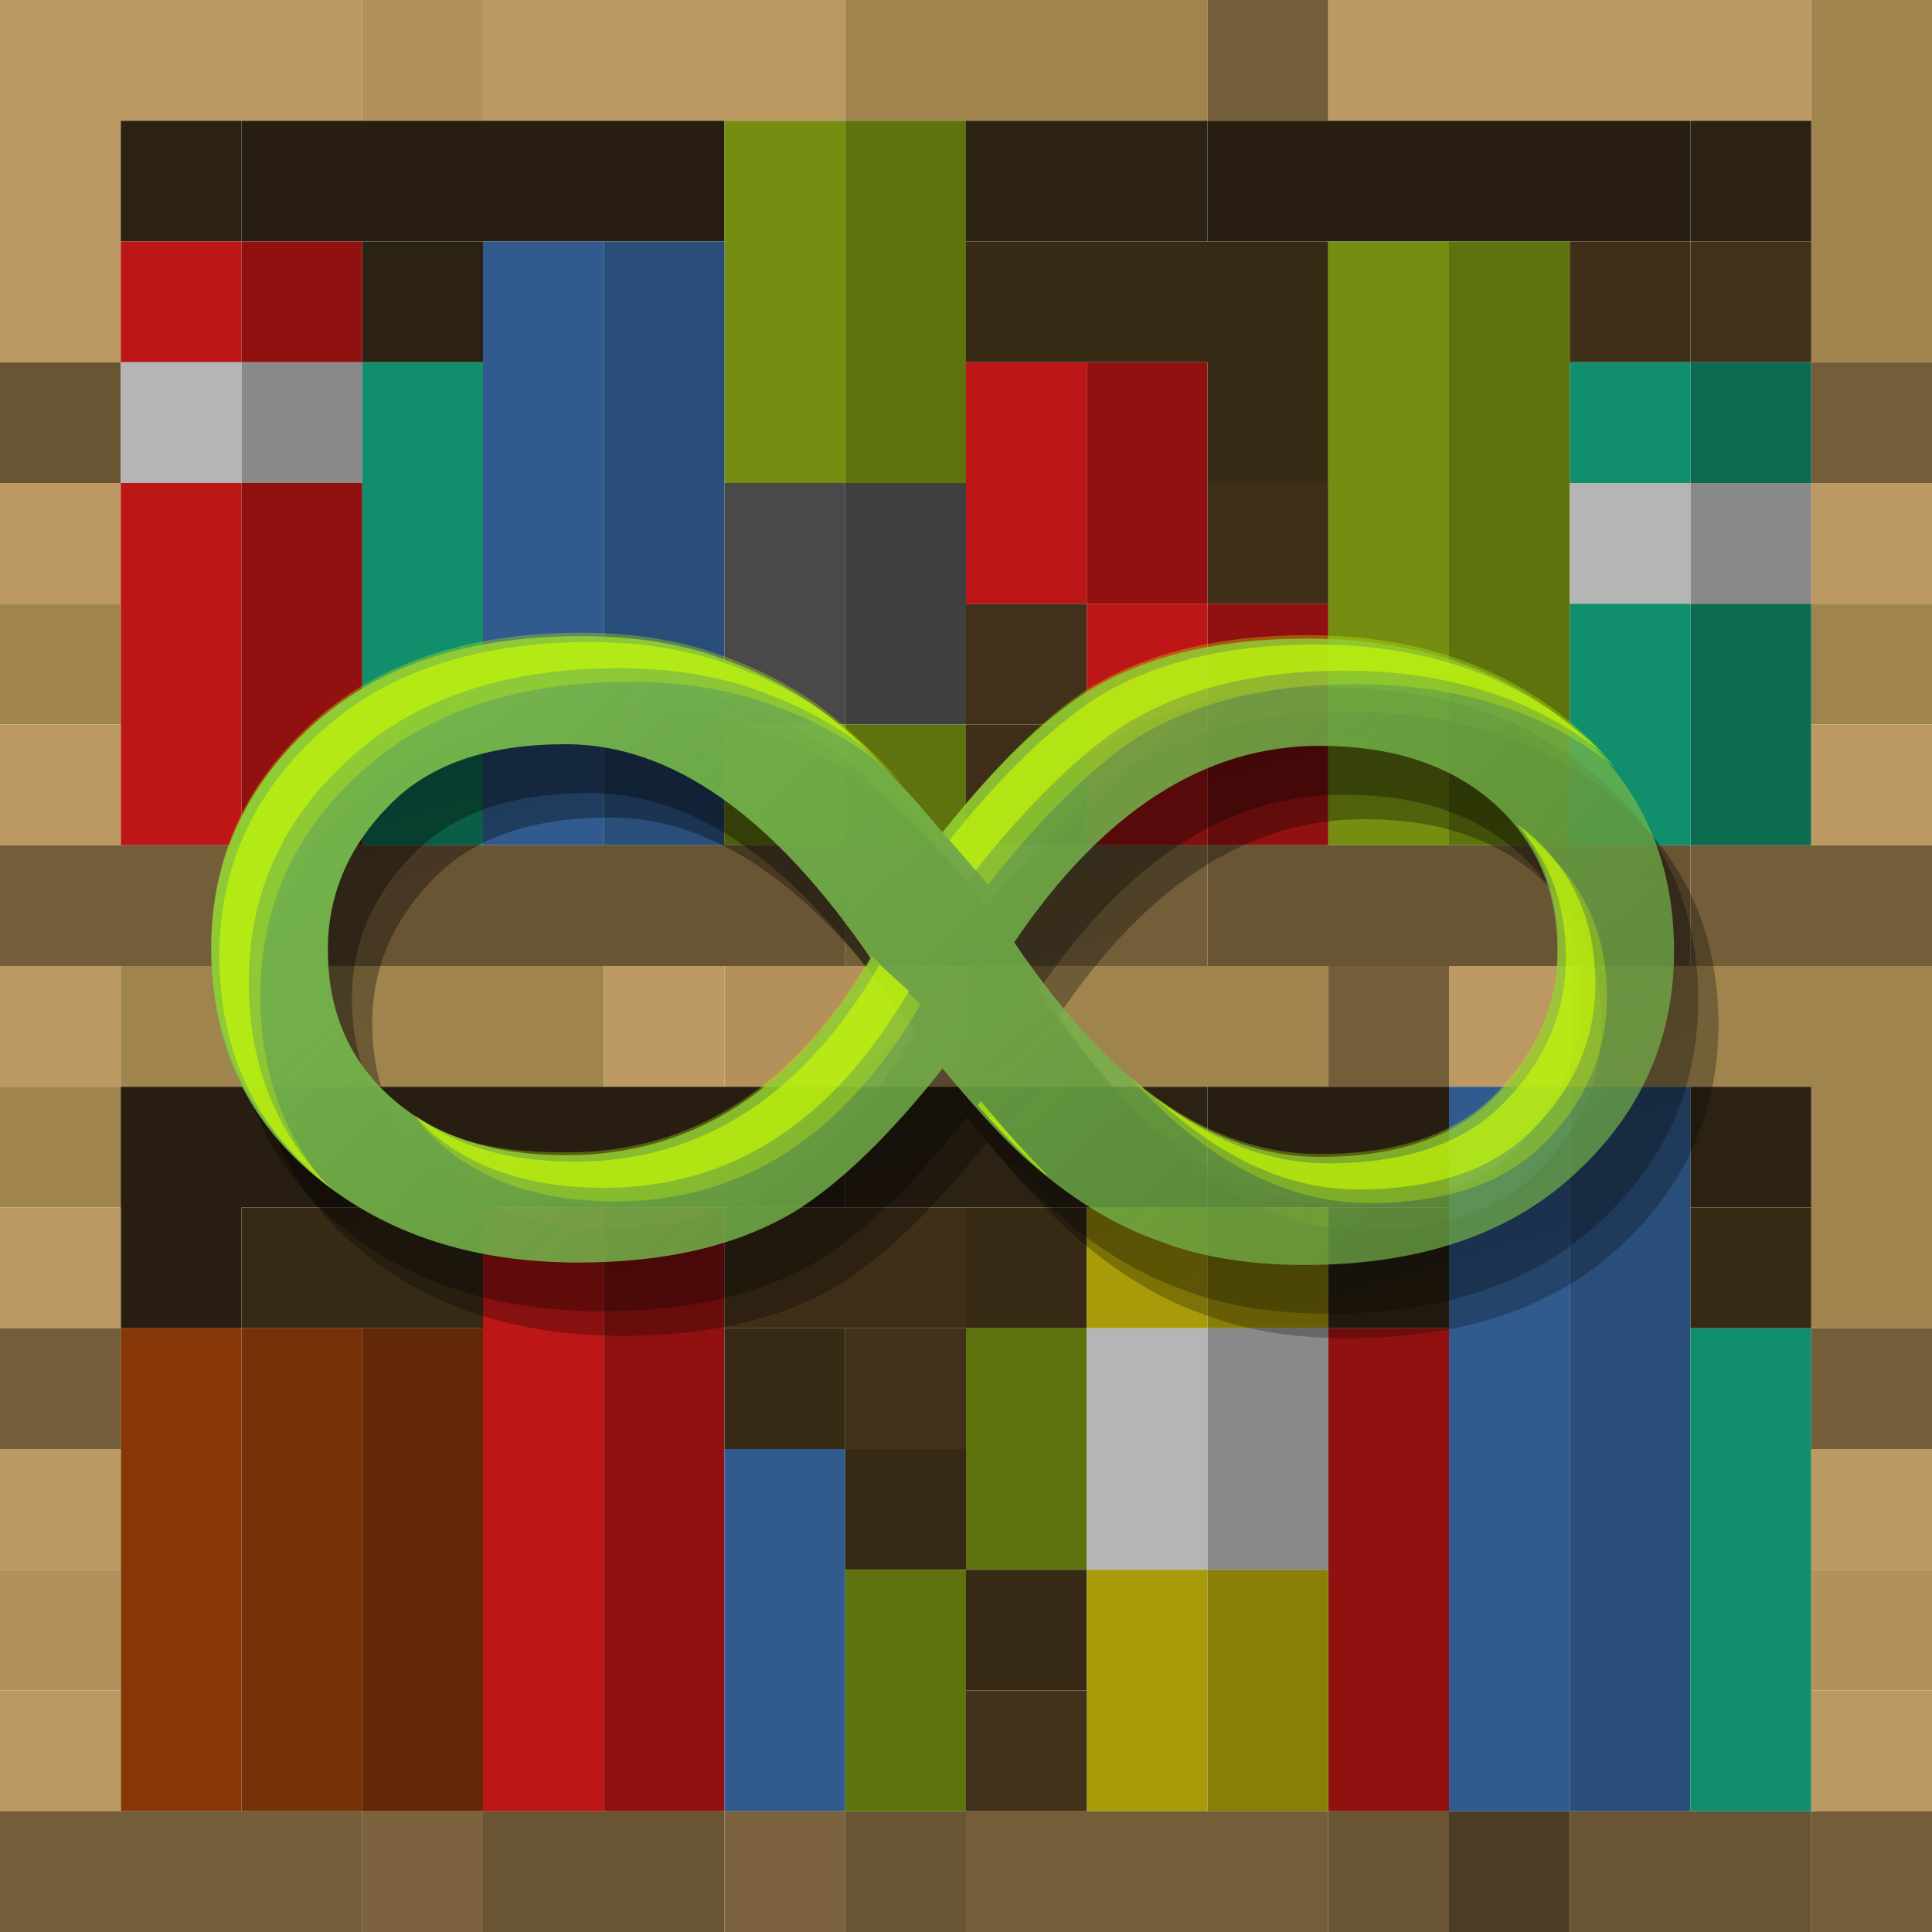 <?xml version="1.0" encoding="UTF-8" standalone="no"?>
<!-- generated at drububu.com  -->

<svg
   xmlns:dc="http://purl.org/dc/elements/1.1/"
   xmlns:cc="http://creativecommons.org/ns#"
   xmlns:rdf="http://www.w3.org/1999/02/22-rdf-syntax-ns#"
   xmlns:svg="http://www.w3.org/2000/svg"
   xmlns="http://www.w3.org/2000/svg"
   xmlns:xlink="http://www.w3.org/1999/xlink"
   xmlns:sodipodi="http://sodipodi.sourceforge.net/DTD/sodipodi-0.dtd"
   xmlns:inkscape="http://www.inkscape.org/namespaces/inkscape"
   version="1.1"
   preserveAspectRatio="xMinYMin meet"
   x="0px"
   y="0px"
   width="128"
   height="128"
   viewBox="0 0 128 128"
   id="svg7724"
   sodipodi:docname="mcalogo.svg"
   inkscape:version="0.92.4 5da689c313, 2019-01-14">
  <defs
     id="defs7728">
    <linearGradient
       inkscape:collect="always"
       xlink:href="#linearGradient5084"
       id="linearGradient4790"
       gradientUnits="userSpaceOnUse"
       gradientTransform="matrix(1.267,0,0,0.898,-0.829,-1.001)"
       x1="14.312"
       y1="9.795"
       x2="44.097"
       y2="82.973" />
    <linearGradient
       id="linearGradient5084"
       inkscape:collect="always">
      <stop
         id="stop5086"
         offset="0"
         style="stop-color:#000000;stop-opacity:0.8" />
      <stop
         id="stop5088"
         offset="1"
         style="stop-color:#000000;stop-opacity:0.35" />
    </linearGradient>
    <linearGradient
       inkscape:collect="always"
       xlink:href="#linearGradient5084"
       id="linearGradient3293"
       gradientUnits="userSpaceOnUse"
       x1="14.312"
       y1="9.795"
       x2="44.097"
       y2="82.973"
       gradientTransform="scale(1.267,0.898)" />
    <linearGradient
       inkscape:collect="always"
       xlink:href="#linearGradient5668"
       id="linearGradient3286"
       gradientUnits="userSpaceOnUse"
       gradientTransform="matrix(1.267,0,0,0.898,-0.019,-0.008)"
       x1="6.734"
       y1="28.511"
       x2="50.507"
       y2="61.774" />
    <linearGradient
       id="linearGradient5668"
       inkscape:collect="always">
      <stop
         id="stop5670"
         offset="0"
         style="stop-color:#75b54b;stop-opacity:1;" />
      <stop
         id="stop5672"
         offset="1"
         style="stop-color:#75b54b;stop-opacity:0.6" />
    </linearGradient>
  </defs>
  <sodipodi:namedview
     pagecolor="#ffffff"
     bordercolor="#666666"
     borderopacity="1"
     objecttolerance="10"
     gridtolerance="10"
     guidetolerance="10"
     inkscape:pageopacity="0"
     inkscape:pageshadow="2"
     inkscape:window-width="1896"
     inkscape:window-height="1056"
     id="namedview7726"
     showgrid="false"
     inkscape:zoom="8"
     inkscape:cx="57.028271"
     inkscape:cy="50.972079"
     inkscape:window-x="8"
     inkscape:window-y="8"
     inkscape:window-maximized="0"
     inkscape:current-layer="g8394" />
  <g
     id="g8394"
     transform="matrix(8,0,0,8,0,-896)">
    <path
       style="fill:#bc9862"
       inkscape:connector-curvature="0"
       id="path7486"
       d="m 0,112 h 3 v 1 H 1 v 2 H 0 Z" />
    <path
       style="fill:#b4905a"
       inkscape:connector-curvature="0"
       id="path7488"
       d="m 3,112 h 1 v 1 H 3 Z" />
    <path
       style="fill:#bc9862"
       inkscape:connector-curvature="0"
       id="path7490"
       d="m 4,112 h 3 v 1 H 4 Z" />
    <path
       style="fill:#9f844d"
       inkscape:connector-curvature="0"
       id="path7492"
       d="m 7,112 h 3 v 1 H 7 Z" />
    <path
       style="fill:#735e39"
       inkscape:connector-curvature="0"
       id="path7494"
       d="m 10,112 h 1 v 1 h -1 z" />
    <path
       style="fill:#bc9862"
       inkscape:connector-curvature="0"
       id="path7496"
       d="m 11,112 h 4 v 1 h -4 z" />
    <path
       style="fill:#9f844d"
       inkscape:connector-curvature="0"
       id="path7498"
       d="m 15,112 h 1 v 3 h -1 z" />
    <path
       style="fill:#2c2213"
       inkscape:connector-curvature="0"
       id="path7500"
       d="m 1,113 h 1 v 1 H 1 Z" />
    <path
       style="fill:#271e11"
       inkscape:connector-curvature="0"
       id="path7502"
       d="m 2,113 h 4 v 1 H 2 Z" />
    <path
       style="fill:#758e11"
       inkscape:connector-curvature="0"
       id="path7504"
       d="m 6,113 h 1 v 3 H 6 Z" />
    <path
       style="fill:#5e720d"
       inkscape:connector-curvature="0"
       id="path7506"
       d="m 7,113 h 1 v 3 H 7 Z" />
    <path
       style="fill:#2c2213"
       inkscape:connector-curvature="0"
       id="path7508"
       d="m 8,113 h 2 v 1 H 8 Z" />
    <path
       style="fill:#271e11"
       inkscape:connector-curvature="0"
       id="path7510"
       d="m 10,113 h 4 v 1 h -4 z" />
    <path
       style="fill:#2c2213"
       inkscape:connector-curvature="0"
       id="path7512"
       d="m 14,113 h 1 v 1 h -1 z" />
    <path
       style="fill:#bc1616"
       inkscape:connector-curvature="0"
       id="path7514"
       d="m 1,114 h 1 v 1 H 1 Z" />
    <path
       style="fill:#911111"
       inkscape:connector-curvature="0"
       id="path7516"
       d="m 2,114 h 1 v 1 H 2 Z" />
    <path
       style="fill:#2c2213"
       inkscape:connector-curvature="0"
       id="path7518"
       d="m 3,114 h 1 v 1 H 3 Z" />
    <path
       style="fill:#315b8e"
       inkscape:connector-curvature="0"
       id="path7520"
       d="m 4,114 h 1 v 5 H 4 Z" />
    <path
       style="fill:#2a4e7a"
       inkscape:connector-curvature="0"
       id="path7522"
       d="m 5,114 h 1 v 5 H 5 Z" />
    <path
       style="fill:#362a15"
       inkscape:connector-curvature="0"
       id="path7524"
       d="m 8,114 h 3 v 2 h -1 v -1 H 8 Z" />
    <path
       style="fill:#758e11"
       inkscape:connector-curvature="0"
       id="path7526"
       d="m 11,114 h 1 v 5 h -1 z" />
    <path
       style="fill:#5e720d"
       inkscape:connector-curvature="0"
       id="path7528"
       d="m 12,114 h 1 v 5 h -1 z" />
    <path
       style="fill:#3f2e18"
       inkscape:connector-curvature="0"
       id="path7530"
       d="m 13,114 h 1 v 1 h -1 z" />
    <path
       style="fill:#41311a"
       inkscape:connector-curvature="0"
       id="path7532"
       d="m 14,114 h 1 v 1 h -1 z" />
    <path
       style="fill:#695433"
       inkscape:connector-curvature="0"
       id="path7534"
       d="m 0,115 h 1 v 1 H 0 Z" />
    <path
       style="fill:#b5b5b5"
       inkscape:connector-curvature="0"
       id="path7536"
       d="m 1,115 h 1 v 1 H 1 Z" />
    <path
       style="fill:#898989"
       inkscape:connector-curvature="0"
       id="path7538"
       d="m 2,115 h 1 v 1 H 2 Z" />
    <path
       style="fill:#118e6b"
       inkscape:connector-curvature="0"
       id="path7540"
       d="m 3,115 h 1 v 4 H 3 Z" />
    <path
       style="fill:#bc1616"
       inkscape:connector-curvature="0"
       id="path7542"
       d="m 8,115 h 1 v 2 H 8 Z" />
    <path
       style="fill:#911111"
       inkscape:connector-curvature="0"
       id="path7544"
       d="m 9,115 h 1 v 2 H 9 Z" />
    <path
       style="fill:#118e6b"
       inkscape:connector-curvature="0"
       id="path7546"
       d="m 13,115 h 1 v 1 h -1 z" />
    <path
       style="fill:#0c6b50"
       inkscape:connector-curvature="0"
       id="path7548"
       d="m 14,115 h 1 v 1 h -1 z" />
    <path
       style="fill:#735e39"
       inkscape:connector-curvature="0"
       id="path7550"
       d="m 15,115 h 1 v 1 h -1 z" />
    <path
       style="fill:#bc9862"
       inkscape:connector-curvature="0"
       id="path7552"
       d="m 0,116 h 1 v 1 H 0 Z" />
    <path
       style="fill:#bc1616"
       inkscape:connector-curvature="0"
       id="path7554"
       d="m 1,116 h 1 v 3 H 1 Z" />
    <path
       style="fill:#911111"
       inkscape:connector-curvature="0"
       id="path7556"
       d="m 2,116 h 1 v 3 H 2 Z" />
    <path
       style="fill:#494949"
       inkscape:connector-curvature="0"
       id="path7558"
       d="m 6,116 h 1 v 2 H 6 Z" />
    <path
       style="fill:#3f3f3f"
       inkscape:connector-curvature="0"
       id="path7560"
       d="m 7,116 h 1 v 2 H 7 Z" />
    <path
       style="fill:#3f2e18"
       inkscape:connector-curvature="0"
       id="path7562"
       d="m 10,116 h 1 v 1 h -1 z" />
    <path
       style="fill:#b5b5b5"
       inkscape:connector-curvature="0"
       id="path7564"
       d="m 13,116 h 1 v 1 h -1 z" />
    <path
       style="fill:#898989"
       inkscape:connector-curvature="0"
       id="path7566"
       d="m 14,116 h 1 v 1 h -1 z" />
    <path
       style="fill:#bc9862"
       inkscape:connector-curvature="0"
       id="path7568"
       d="m 15,116 h 1 v 1 h -1 z" />
    <path
       style="fill:#9f844d"
       inkscape:connector-curvature="0"
       id="path7570"
       d="m 0,117 h 1 v 1 H 0 Z" />
    <path
       style="fill:#41311a"
       inkscape:connector-curvature="0"
       id="path7572"
       d="m 8,117 h 1 v 1 H 8 Z" />
    <path
       style="fill:#bc1616"
       inkscape:connector-curvature="0"
       id="path7574"
       d="m 9,117 h 1 v 2 H 9 Z" />
    <path
       style="fill:#911111"
       inkscape:connector-curvature="0"
       id="path7576"
       d="m 10,117 h 1 v 2 h -1 z" />
    <path
       style="fill:#118e6b"
       inkscape:connector-curvature="0"
       id="path7578"
       d="m 13,117 h 1 v 2 h -1 z" />
    <path
       style="fill:#0c6b50"
       inkscape:connector-curvature="0"
       id="path7580"
       d="m 14,117 h 1 v 2 h -1 z" />
    <path
       style="fill:#9f844d"
       inkscape:connector-curvature="0"
       id="path7582"
       d="m 15,117 h 1 v 1 h -1 z" />
    <path
       style="fill:#bc9862"
       inkscape:connector-curvature="0"
       id="path7584"
       d="m 0,118 h 1 v 1 H 0 Z" />
    <path
       style="fill:#758e11"
       inkscape:connector-curvature="0"
       id="path7586"
       d="m 6,118 h 1 v 1 H 6 Z" />
    <path
       style="fill:#5e720d"
       inkscape:connector-curvature="0"
       id="path7588"
       d="m 7,118 h 1 v 1 H 7 Z" />
    <path
       style="fill:#3f2e18"
       inkscape:connector-curvature="0"
       id="path7590"
       d="m 8,118 h 1 v 1 H 8 Z" />
    <path
       style="fill:#bc9862"
       inkscape:connector-curvature="0"
       id="path7592"
       d="m 15,118 h 1 v 1 h -1 z" />
    <path
       style="fill:#735e39"
       inkscape:connector-curvature="0"
       id="path7594"
       d="m 0,119 h 2 v 1 H 0 Z" />
    <path
       style="fill:#695433"
       inkscape:connector-curvature="0"
       id="path7596"
       d="m 2,119 h 5 v 1 H 2 Z" />
    <path
       style="fill:#735e39"
       inkscape:connector-curvature="0"
       id="path7598"
       d="m 7,119 h 3 v 1 H 7 Z" />
    <path
       style="fill:#695433"
       inkscape:connector-curvature="0"
       id="path7600"
       d="m 10,119 h 4 v 1 h -4 z" />
    <path
       style="fill:#735e39"
       inkscape:connector-curvature="0"
       id="path7602"
       d="m 14,119 h 2 v 1 h -2 z" />
    <path
       style="fill:#bc9862"
       inkscape:connector-curvature="0"
       id="path7604"
       d="m 0,120 h 1 v 1 H 0 Z" />
    <path
       style="fill:#9f844d"
       inkscape:connector-curvature="0"
       id="path7606"
       d="m 1,120 h 4 v 1 H 1 Z" />
    <path
       style="fill:#bc9862"
       inkscape:connector-curvature="0"
       id="path7608"
       d="m 5,120 h 1 v 1 H 5 Z" />
    <path
       style="fill:#b4905a"
       inkscape:connector-curvature="0"
       id="path7610"
       d="m 6,120 h 2 v 1 H 6 Z" />
    <path
       style="fill:#9f844d"
       inkscape:connector-curvature="0"
       id="path7612"
       d="m 8,120 h 3 v 1 H 8 Z" />
    <path
       style="fill:#735e39"
       inkscape:connector-curvature="0"
       id="path7614"
       d="m 11,120 h 1 v 1 h -1 z" />
    <path
       style="fill:#bc9862"
       inkscape:connector-curvature="0"
       id="path7616"
       d="m 12,120 h 1 v 1 h -1 z" />
    <path
       style="fill:#9f844d"
       inkscape:connector-curvature="0"
       id="path7618"
       d="m 13,120 h 3 v 3 h -1 v -2 h -2 z" />
    <path
       style="fill:#9f844d"
       inkscape:connector-curvature="0"
       id="path7620"
       d="m 0,121 h 1 v 1 H 0 Z" />
    <path
       style="fill:#271e11"
       inkscape:connector-curvature="0"
       id="path7622"
       d="m 1,121 h 6 v 1 H 2 v 1 H 1 Z" />
    <path
       style="fill:#2c2213"
       inkscape:connector-curvature="0"
       id="path7624"
       d="m 7,121 h 3 v 1 H 7 Z" />
    <path
       style="fill:#271e11"
       inkscape:connector-curvature="0"
       id="path7626"
       d="m 10,121 h 2 v 1 h -2 z" />
    <path
       style="fill:#315b8e"
       inkscape:connector-curvature="0"
       id="path7628"
       d="m 12,121 h 1 v 6 h -1 z" />
    <path
       style="fill:#2a4e7a"
       inkscape:connector-curvature="0"
       id="path7630"
       d="m 13,121 h 1 v 6 h -1 z" />
    <path
       style="fill:#2c2213"
       inkscape:connector-curvature="0"
       id="path7632"
       d="m 14,121 h 1 v 1 h -1 z" />
    <path
       style="fill:#bc9862"
       inkscape:connector-curvature="0"
       id="path7634"
       d="m 0,122 h 1 v 1 H 0 Z" />
    <path
       style="fill:#362a15"
       inkscape:connector-curvature="0"
       id="path7636"
       d="m 2,122 h 2 v 1 H 2 Z" />
    <path
       style="fill:#bc1616"
       inkscape:connector-curvature="0"
       id="path7638"
       d="m 4,122 h 1 v 5 H 4 Z" />
    <path
       style="fill:#911111"
       inkscape:connector-curvature="0"
       id="path7640"
       d="m 5,122 h 1 v 5 H 5 Z" />
    <path
       style="fill:#3f2e18"
       inkscape:connector-curvature="0"
       id="path7642"
       d="m 6,122 h 2 v 1 H 6 Z" />
    <path
       style="fill:#362a15"
       inkscape:connector-curvature="0"
       id="path7644"
       d="m 8,122 h 1 v 1 H 8 Z" />
    <path
       style="fill:#a89b0a"
       inkscape:connector-curvature="0"
       id="path7646"
       d="m 9,122 h 1 v 1 H 9 Z" />
    <path
       style="fill:#897e08"
       inkscape:connector-curvature="0"
       id="path7648"
       d="m 10,122 h 1 v 1 h -1 z" />
    <path
       style="fill:#2c2213"
       inkscape:connector-curvature="0"
       id="path7650"
       d="m 11,122 h 1 v 1 h -1 z" />
    <path
       style="fill:#362a15"
       inkscape:connector-curvature="0"
       id="path7652"
       d="m 14,122 h 1 v 1 h -1 z" />
    <path
       style="fill:#735e39"
       inkscape:connector-curvature="0"
       id="path7654"
       d="m 0,123 h 1 v 1 H 0 Z" />
    <path
       style="fill:#873608"
       inkscape:connector-curvature="0"
       id="path7656"
       d="m 1,123 h 1 v 4 H 1 Z" />
    <path
       style="fill:#773007"
       inkscape:connector-curvature="0"
       id="path7658"
       d="m 2,123 h 1 v 4 H 2 Z" />
    <path
       style="fill:#632805"
       inkscape:connector-curvature="0"
       id="path7660"
       d="m 3,123 h 1 v 4 H 3 Z" />
    <path
       style="fill:#362a15"
       inkscape:connector-curvature="0"
       id="path7662"
       d="m 6,123 h 1 v 1 H 6 Z" />
    <path
       style="fill:#41311a"
       inkscape:connector-curvature="0"
       id="path7664"
       d="m 7,123 h 1 v 1 H 7 Z" />
    <path
       style="fill:#5e720d"
       inkscape:connector-curvature="0"
       id="path7666"
       d="m 8,123 h 1 v 2 H 8 Z" />
    <path
       style="fill:#b5b5b5"
       inkscape:connector-curvature="0"
       id="path7668"
       d="m 9,123 h 1 v 2 H 9 Z" />
    <path
       style="fill:#898989"
       inkscape:connector-curvature="0"
       id="path7670"
       d="m 10,123 h 1 v 2 h -1 z" />
    <path
       style="fill:#911111"
       inkscape:connector-curvature="0"
       id="path7672"
       d="m 11,123 h 1 v 4 h -1 z" />
    <path
       style="fill:#118e6b"
       inkscape:connector-curvature="0"
       id="path7674"
       d="m 14,123 h 1 v 4 h -1 z" />
    <path
       style="fill:#735e39"
       inkscape:connector-curvature="0"
       id="path7676"
       d="m 15,123 h 1 v 1 h -1 z" />
    <path
       style="fill:#bc9862"
       inkscape:connector-curvature="0"
       id="path7678"
       d="m 0,124 h 1 v 1 H 0 Z" />
    <path
       style="fill:#315b8e"
       inkscape:connector-curvature="0"
       id="path7680"
       d="m 6,124 h 1 v 3 H 6 Z" />
    <path
       style="fill:#362a15"
       inkscape:connector-curvature="0"
       id="path7682"
       d="m 7,124 h 1 v 1 H 7 Z" />
    <path
       style="fill:#bc9862"
       inkscape:connector-curvature="0"
       id="path7684"
       d="m 15,124 h 1 v 1 h -1 z" />
    <path
       style="fill:#b4905a"
       inkscape:connector-curvature="0"
       id="path7686"
       d="m 0,125 h 1 v 1 H 0 Z" />
    <path
       style="fill:#5e720d"
       inkscape:connector-curvature="0"
       id="path7688"
       d="m 7,125 h 1 v 2 H 7 Z" />
    <path
       style="fill:#362a15"
       inkscape:connector-curvature="0"
       id="path7690"
       d="m 8,125 h 1 v 1 H 8 Z" />
    <path
       style="fill:#a89b0a"
       inkscape:connector-curvature="0"
       id="path7692"
       d="m 9,125 h 1 v 2 H 9 Z" />
    <path
       style="fill:#897e08"
       inkscape:connector-curvature="0"
       id="path7694"
       d="m 10,125 h 1 v 2 h -1 z" />
    <path
       style="fill:#b4905a"
       inkscape:connector-curvature="0"
       id="path7696"
       d="m 15,125 h 1 v 1 h -1 z" />
    <path
       style="fill:#bc9862"
       inkscape:connector-curvature="0"
       id="path7698"
       d="m 0,126 h 1 v 1 H 0 Z" />
    <path
       style="fill:#41311a"
       inkscape:connector-curvature="0"
       id="path7700"
       d="m 8,126 h 1 v 1 H 8 Z" />
    <path
       style="fill:#bc9862"
       inkscape:connector-curvature="0"
       id="path7702"
       d="m 15,126 h 1 v 1 h -1 z" />
    <path
       style="fill:#735e39"
       inkscape:connector-curvature="0"
       id="path7704"
       d="m 0,127 h 3 v 1 H 0 Z" />
    <path
       style="fill:#7c623e"
       inkscape:connector-curvature="0"
       id="path7706"
       d="m 3,127 h 1 v 1 H 3 Z" />
    <path
       style="fill:#695433"
       inkscape:connector-curvature="0"
       id="path7708"
       d="m 4,127 h 2 v 1 H 4 Z" />
    <path
       style="fill:#7c623e"
       inkscape:connector-curvature="0"
       id="path7710"
       d="m 6,127 h 1 v 1 H 6 Z" />
    <path
       style="fill:#695433"
       inkscape:connector-curvature="0"
       id="path7712"
       d="m 7,127 h 1 v 1 H 7 Z" />
    <path
       style="fill:#735e39"
       inkscape:connector-curvature="0"
       id="path7714"
       d="m 8,127 h 3 v 1 H 8 Z" />
    <path
       style="fill:#695433"
       inkscape:connector-curvature="0"
       id="path7716"
       d="m 11,127 h 1 v 1 h -1 z" />
    <path
       style="fill:#4c3d26"
       inkscape:connector-curvature="0"
       id="path7718"
       d="m 12,127 h 1 v 1 h -1 z" />
    <path
       style="fill:#695433"
       inkscape:connector-curvature="0"
       id="path7720"
       d="m 13,127 h 2 v 1 h -2 z" />
    <path
       style="fill:#735e39"
       inkscape:connector-curvature="0"
       id="path7722"
       d="m 15,127 h 1 v 1 h -1 z" />
    <g
       transform="matrix(0.203,0,0,0.203,0.877,112.943)"
       id="g1092">
      <path
         inkscape:connector-curvature="0"
         id="path4786"
         style="font-style:normal;font-variant:normal;font-weight:normal;font-stretch:normal;font-size:76.189px;line-height:125%;font-family:'DejaVu Sans';-inkscape-font-specification:'DejaVu Sans';letter-spacing:0px;word-spacing:0px;opacity:0.5;fill:url(#linearGradient4790);fill-opacity:1;stroke:none;stroke-width:1.067"
         d="m 38.887,44.941 c -0.974,-0.802 -2.231,-2.138 -3.771,-4.008 -2.106,2.672 -4.086,4.599 -5.94,5.779 -2.326,1.425 -5.295,2.138 -8.91,2.138 -4.243,8e-6 -7.762,-1.125 -10.559,-3.374 C 6.753,43.115 5.276,39.986 5.276,36.089 5.276,32.348 6.753,29.208 9.707,26.669 12.347,24.42 15.898,23.295 20.361,23.295 c 2.294,3.4e-5 4.29,0.334 5.987,1.002 1.98,0.735 3.645,1.737 4.997,3.006 1.257,1.136 2.514,2.472 3.771,4.008 2.106,-2.672 4.085,-4.599 5.94,-5.779 2.326,-1.425 5.295,-2.138 8.91,-2.138 4.243,3.4e-5 7.762,1.125 10.559,3.374 2.954,2.361 4.431,5.489 4.431,9.386 -7e-5,3.741 -1.477,6.881 -4.431,9.42 -2.64,2.249 -6.191,3.374 -10.654,3.374 -2.294,9e-6 -4.29,-0.334 -5.987,-1.002 -1.697,-0.601 -3.363,-1.603 -4.997,-3.006 M 19.748,44.473 c 5.185,1.1e-5 9.334,-2.672 12.445,-8.017 -3.991,-5.834 -8.14,-8.752 -12.445,-8.752 -3.143,2.8e-5 -5.515,0.802 -7.118,2.405 -1.728,1.715 -2.593,3.708 -2.593,5.979 -1.5e-5,2.494 0.864,4.509 2.593,6.046 1.76,1.559 4.133,2.338 7.118,2.338 M 50.483,27.771 c -4.683,2.9e-5 -8.831,2.672 -12.445,8.017 3.96,5.835 8.108,8.752 12.445,8.752 3.143,1.3e-5 5.515,-0.802 7.118,-2.405 1.728,-1.715 2.593,-3.708 2.593,-5.979 -6.6e-5,-2.494 -0.864,-4.509 -2.593,-6.046 -1.76,-1.559 -4.133,-2.338 -7.118,-2.338" />
      <path
         d="m 39.715,45.942 c -0.974,-0.802 -2.231,-2.138 -3.771,-4.008 -2.106,2.672 -4.086,4.599 -5.94,5.779 -2.326,1.425 -5.295,2.138 -8.91,2.138 -4.243,8e-6 -7.762,-1.125 -10.559,-3.374 -2.954,-2.361 -4.431,-5.489 -4.431,-9.386 -1.03e-5,-3.741 1.477,-6.881 4.431,-9.42 2.64,-2.249 6.191,-3.374 10.654,-3.374 2.294,3.4e-5 4.29,0.334 5.987,1.002 1.98,0.735 3.645,1.737 4.997,3.006 1.257,1.136 2.514,2.472 3.771,4.008 2.106,-2.672 4.085,-4.599 5.94,-5.779 2.326,-1.425 5.295,-2.138 8.91,-2.138 4.243,3.4e-5 7.762,1.125 10.559,3.374 2.954,2.361 4.431,5.489 4.431,9.386 -7e-5,3.741 -1.477,6.881 -4.431,9.42 -2.64,2.249 -6.191,3.374 -10.654,3.374 -2.294,9e-6 -4.29,-0.334 -5.987,-1.002 -1.697,-0.601 -3.363,-1.603 -4.997,-3.006 M 20.576,45.475 c 5.185,1.1e-5 9.334,-2.672 12.445,-8.017 -3.991,-5.834 -8.14,-8.752 -12.445,-8.752 -3.143,2.8e-5 -5.515,0.802 -7.118,2.405 -1.728,1.715 -2.593,3.708 -2.593,5.979 -1.5e-5,2.494 0.864,4.509 2.593,6.046 1.76,1.559 4.133,2.338 7.118,2.338 M 51.312,28.773 c -4.683,2.9e-5 -8.831,2.672 -12.445,8.017 3.96,5.835 8.108,8.752 12.445,8.752 3.143,1.3e-5 5.515,-0.802 7.118,-2.405 1.728,-1.715 2.593,-3.708 2.593,-5.979 -6.6e-5,-2.494 -0.864,-4.509 -2.593,-6.046 C 56.67,29.552 54.297,28.773 51.312,28.773"
         style="font-style:normal;font-variant:normal;font-weight:normal;font-stretch:normal;font-size:76.189px;line-height:125%;font-family:'DejaVu Sans';-inkscape-font-specification:'DejaVu Sans';letter-spacing:0px;word-spacing:0px;opacity:0.5;fill:url(#linearGradient3293);fill-opacity:1;stroke:none;stroke-width:1.067"
         id="path3279"
         inkscape:connector-curvature="0" />
      <path
         d="m 37.905,42.952 c -0.974,-0.802 -2.231,-2.138 -3.771,-4.008 -2.106,2.672 -4.086,4.599 -5.94,5.779 -2.326,1.425 -5.295,2.138 -8.91,2.138 -4.243,8e-6 -7.762,-1.125 -10.559,-3.374 -2.954,-2.361 -4.431,-5.489 -4.431,-9.386 -1.05e-5,-3.741 1.477,-6.881 4.431,-9.42 2.64,-2.249 6.191,-3.374 10.654,-3.374 2.294,3.3e-5 4.29,0.334 5.987,1.002 1.98,0.735 3.645,1.737 4.997,3.006 1.257,1.136 2.514,2.472 3.771,4.008 2.106,-2.672 4.085,-4.599 5.94,-5.779 2.326,-1.425 5.295,-2.138 8.91,-2.138 4.243,3.3e-5 7.762,1.125 10.559,3.374 2.954,2.361 4.431,5.489 4.431,9.386 -7e-5,3.741 -1.477,6.881 -4.431,9.42 -2.64,2.249 -6.191,3.374 -10.654,3.374 -2.294,7e-6 -4.29,-0.334 -5.987,-1.002 -1.697,-0.601 -3.363,-1.603 -4.997,-3.006 m -19.139,-0.468 c 5.185,1.3e-5 9.334,-2.672 12.445,-8.017 -3.991,-5.834 -8.14,-8.752 -12.445,-8.752 -3.143,2.9e-5 -5.515,0.802 -7.118,2.405 -1.728,1.715 -2.593,3.708 -2.593,5.979 -1.52e-5,2.494 0.864,4.509 2.593,6.046 1.76,1.559 4.133,2.338 7.118,2.338 M 49.501,25.782 c -4.683,2.8e-5 -8.831,2.672 -12.445,8.017 3.96,5.835 8.108,8.752 12.445,8.752 3.143,1.2e-5 5.515,-0.802 7.118,-2.405 1.728,-1.715 2.593,-3.708 2.593,-5.979 -6.4e-5,-2.494 -0.864,-4.509 -2.593,-6.046 C 54.859,26.562 52.487,25.782 49.501,25.782"
         style="font-style:normal;font-variant:normal;font-weight:normal;font-stretch:normal;font-size:76.189px;line-height:125%;font-family:'DejaVu Sans';-inkscape-font-specification:'DejaVu Sans';letter-spacing:0px;word-spacing:0px;fill:url(#linearGradient3286);fill-opacity:1;stroke:none;stroke-width:1.067"
         id="path3272"
         inkscape:connector-curvature="0" />
      <path
         sodipodi:nodetypes="ccscsccccccccccccccccccccscscccccsccscccccc"
         inkscape:connector-curvature="0"
         id="text5100"
         d="m 19.4,21.167 c -4.463,3.3e-5 -8.027,1.151 -10.667,3.4 -2.954,2.539 -4.433,5.659 -4.433,9.4 -1.03e-5,3.897 1.479,7.039 4.433,9.4 -1.623,-2.044 -2.433,-4.512 -2.433,-7.4 -1.03e-5,-3.741 1.479,-6.861 4.433,-9.4 2.64,-2.249 6.204,-3.4 10.667,-3.4 2.294,3.3e-5 4.303,0.365 6,1.033 1.98,0.735 3.615,1.731 4.967,3 0.068,0.062 0.132,0.137 0.2,0.2 -0.732,-0.797 -1.468,-1.539 -2.2,-2.2 -1.351,-1.269 -2.987,-2.265 -4.967,-3 -1.697,-0.668 -3.706,-1.033 -6,-1.033 z m 29.6,0.1 c -3.614,3.3e-5 -6.574,0.741 -8.9,2.167 -1.818,1.157 -3.923,3.291 -5.983,5.883 0.618,0.659 1.248,1.378 1.867,2.133 2.106,-2.672 4.262,-4.836 6.117,-6.017 2.326,-1.425 5.286,-2.167 8.9,-2.167 4.243,3.3e-5 7.77,1.151 10.567,3.4 -0.57,-0.722 -1.228,-1.383 -2,-2 C 56.77,22.418 53.243,21.267 49,21.267 Z m 8.867,8.1 c 0.909,1.305 1.367,2.858 1.367,4.667 -6.5e-5,2.271 -0.872,4.285 -2.6,6 -1.603,1.603 -3.957,2.4 -7.1,2.4 -2.654,8e-6 -5.321,-1.032 -7.833,-3.217 3.137,3.509 6.47,5.217 9.833,5.217 3.143,1.2e-5 5.497,-0.797 7.1,-2.4 1.728,-1.715 2.6,-3.729 2.6,-6 -6.5e-5,-2.494 -0.872,-4.497 -2.6,-6.033 -0.249,-0.221 -0.493,-0.444 -0.767,-0.633 z m -26.633,4.967 c -3.111,5.345 -7.248,8.033 -12.433,8.033 -2.581,1e-5 -4.543,-0.352 -6.208,-1.517 0.349,0.506 0.59,0.752 1.075,1.183 1.76,1.559 4.148,2.333 7.133,2.333 5.185,1.1e-5 9.322,-2.689 12.433,-8.033 z m 4.933,6.5 c -0.041,0.052 -0.092,0.082 -0.133,0.133 0.687,0.744 1.307,1.36 1.833,1.8 -0.529,-0.581 -1.078,-1.178 -1.7,-1.933 z"
         style="font-style:normal;font-weight:normal;font-size:76.189px;line-height:125%;font-family:Sans;letter-spacing:0px;word-spacing:0px;opacity:0.3;fill:#ccff00;fill-opacity:1;stroke:none;stroke-width:1.067" />
      <path
         sodipodi:nodetypes="ccsccscccccccccccccccccccscscccccsccsccccccc"
         id="text5058-0"
         d="m 19.73,21.547 c -4.463,3.3e-5 -8.027,1.151 -10.667,3.4 -2.954,2.539 -4.433,5.659 -4.433,9.4 -1.07e-5,3.897 1.479,7.039 4.433,9.4 0.043,0.034 0.09,0.066 0.133,0.1 -2.239,-2.228 -3.367,-5.04 -3.367,-8.433 -1.07e-5,-3.741 1.479,-6.861 4.433,-9.4 2.64,-2.249 6.204,-3.4 10.667,-3.4 2.294,3.3e-5 4.303,0.365 6,1.033 1.871,0.694 3.424,1.628 4.733,2.8 -0.314,-0.309 -0.652,-0.583 -0.967,-0.867 -1.351,-1.269 -2.987,-2.265 -4.967,-3 -1.697,-0.668 -3.706,-1.033 -6,-1.033 z m 29.6,0.1 c -3.614,3.3e-5 -6.574,0.741 -8.9,2.167 -1.813,1.154 -3.963,3.236 -6.017,5.817 0.356,0.403 0.711,0.799 1.067,1.233 2.106,-2.672 4.296,-4.803 6.15,-5.983 2.326,-1.425 5.286,-2.167 8.9,-2.167 4.224,3.3e-5 7.742,1.137 10.533,3.367 -0.361,-0.368 -0.746,-0.697 -1.167,-1.033 -2.797,-2.249 -6.324,-3.4 -10.567,-3.4 z m 8.233,7.333 c 1.323,1.449 2,3.251 2,5.433 -6.5e-5,2.271 -0.872,4.285 -2.6,6 -1.603,1.603 -3.957,2.4 -7.1,2.4 -2.406,6e-6 -4.776,-0.904 -7.067,-2.7 2.669,2.484 5.437,3.767 8.267,3.767 3.143,1.1e-5 5.497,-0.797 7.1,-2.4 1.728,-1.715 2.6,-3.729 2.6,-6 -6.5e-5,-2.494 -0.872,-4.497 -2.6,-6.033 -0.186,-0.164 -0.401,-0.32 -0.6,-0.467 z m -26,5.733 c -3.111,5.345 -7.248,8.033 -12.433,8.033 -2.612,1.1e-5 -4.759,-0.607 -6.433,-1.8 0.166,0.176 0.314,0.368 0.5,0.533 1.76,1.559 4.148,2.333 7.133,2.333 5.185,1.2e-5 9.322,-2.689 12.433,-8.033 z m 4.133,5.567 c -0.047,0.059 -0.087,0.108 -0.133,0.167 1.039,1.189 1.975,2.17 2.7,2.767 0.062,0.054 0.137,0.081 0.2,0.133 -0.792,-0.781 -1.706,-1.779 -2.767,-3.067 z"
         style="font-style:normal;font-weight:normal;font-size:76.189px;line-height:125%;font-family:Sans;letter-spacing:0px;word-spacing:0px;opacity:0.6;fill:#ccff00;fill-opacity:1;stroke:none;stroke-width:1.067"
         inkscape:connector-curvature="0" />
    </g>
  </g>
</svg>
